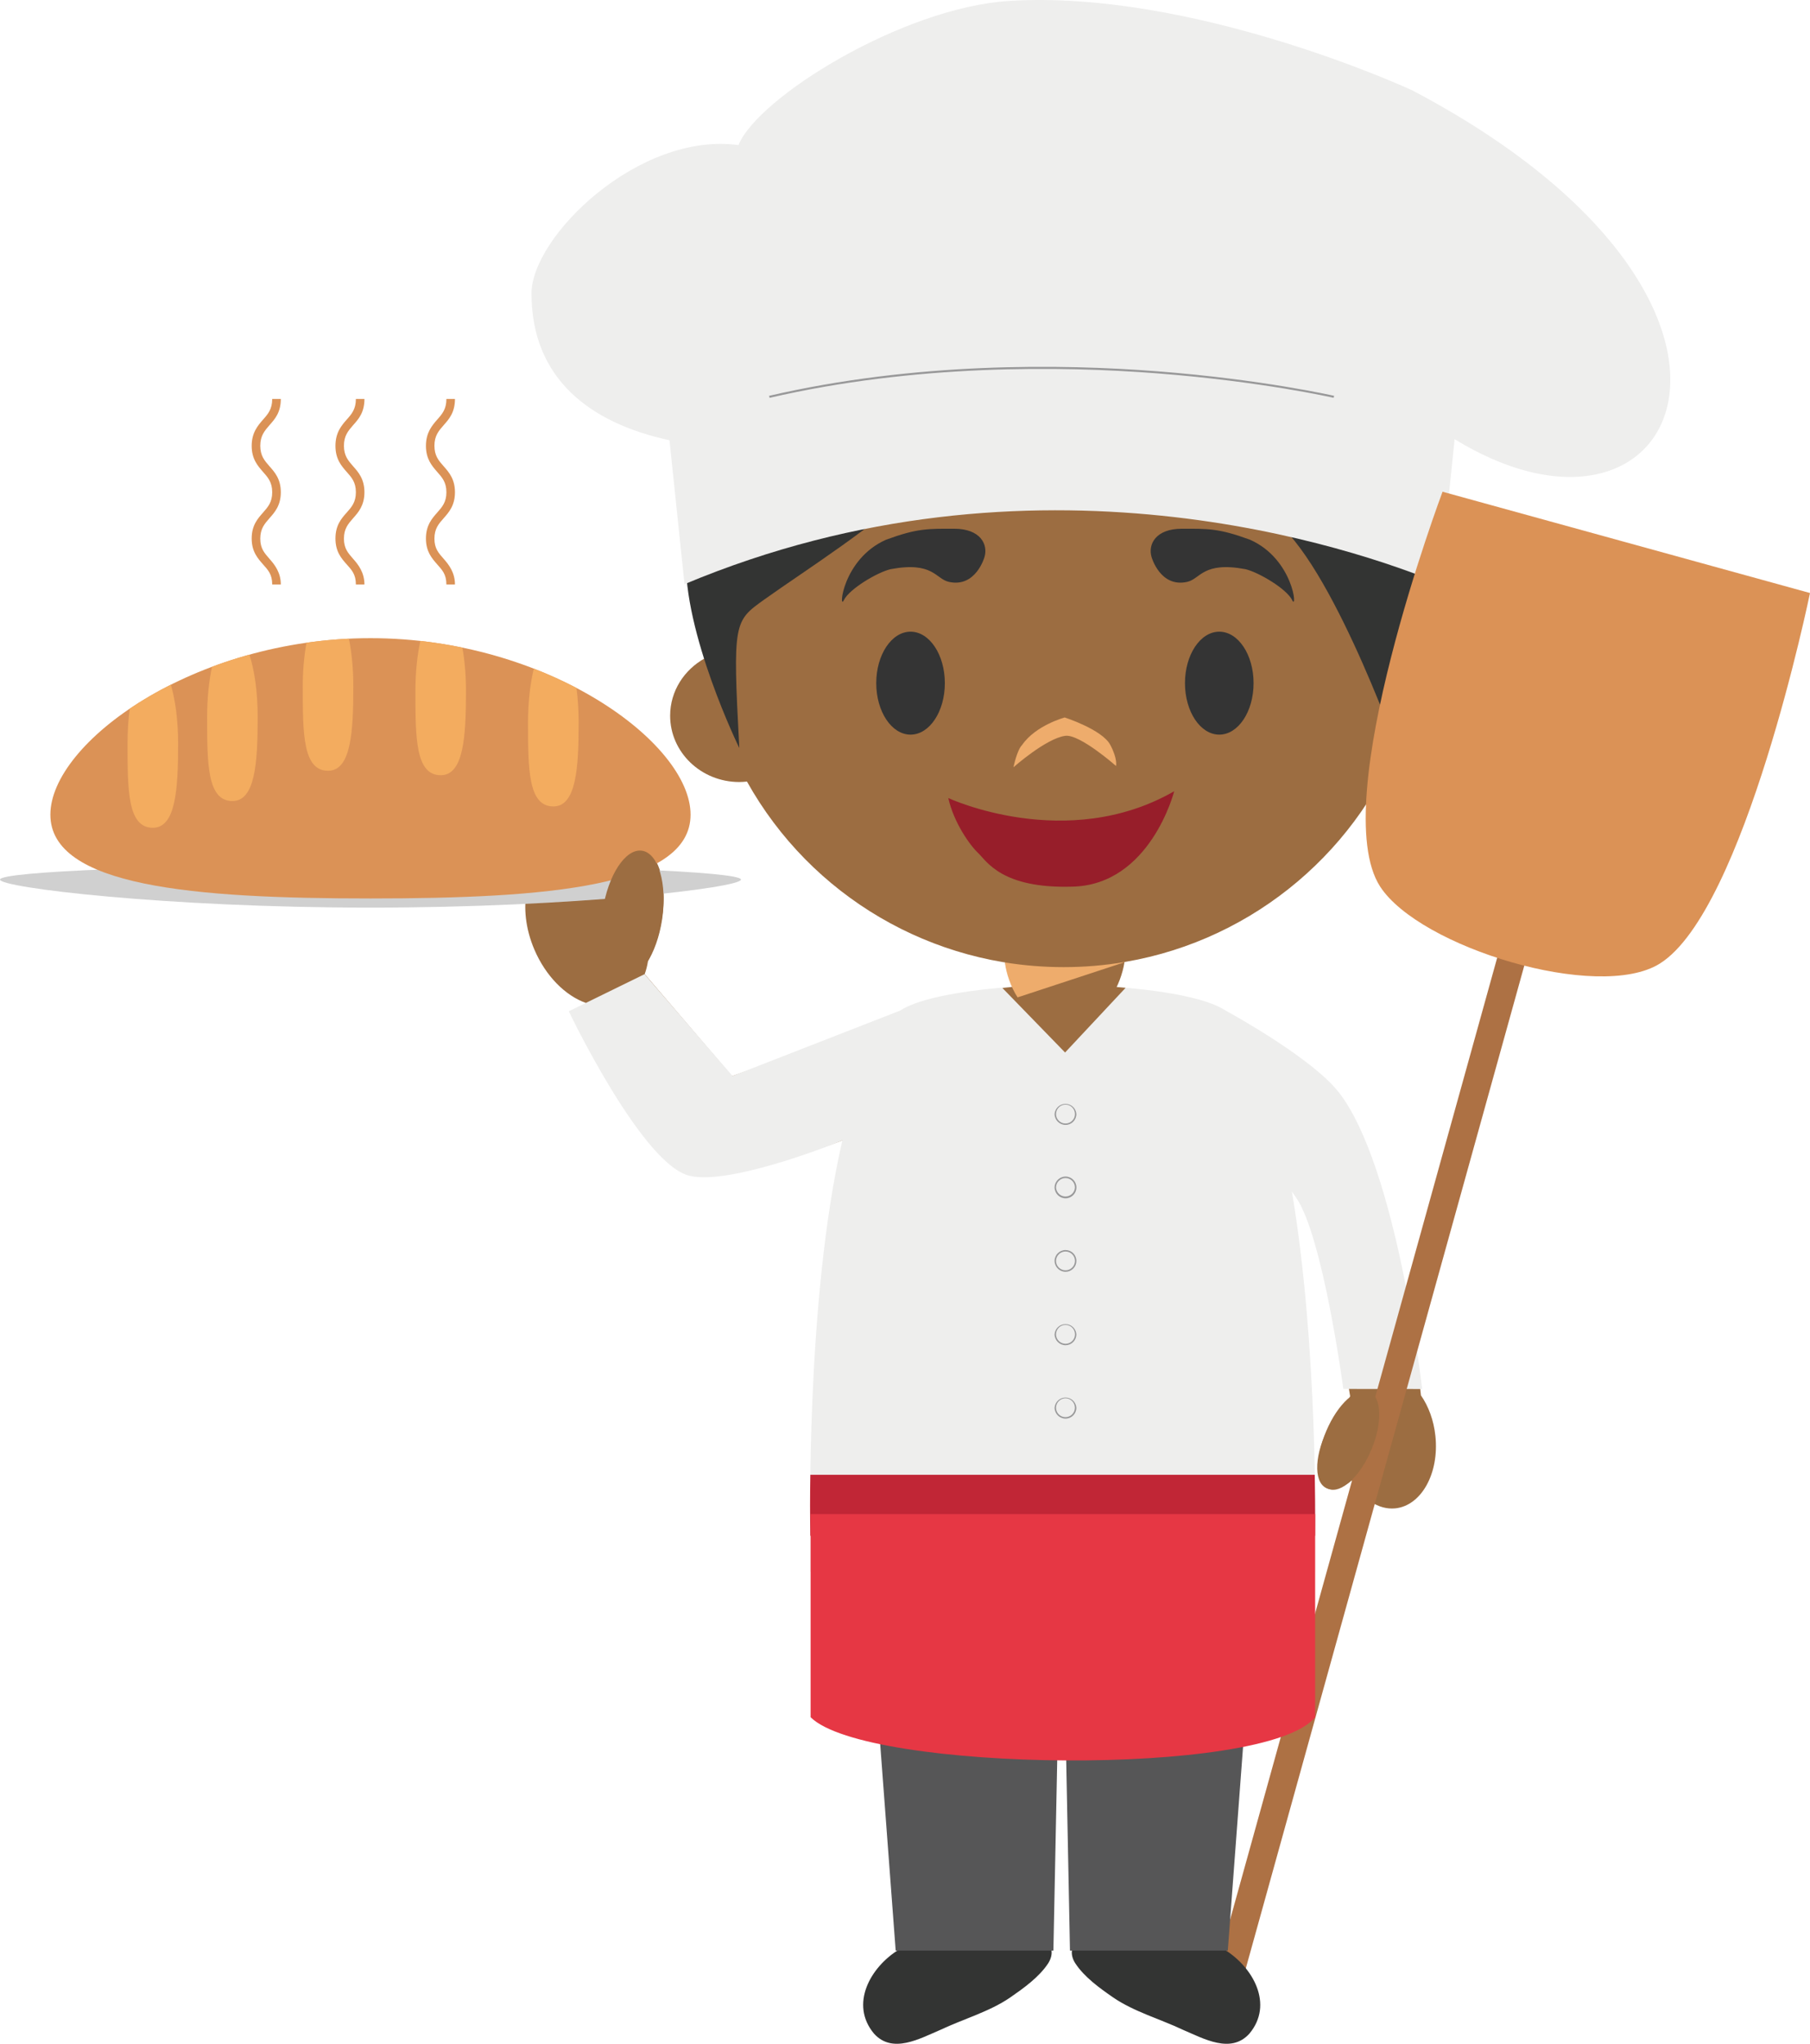 <svg version="1.1" xmlns="http://www.w3.org/2000/svg" xmlns:xlink="http://www.w3.org/1999/xlink" width="105.531" height="119.111" viewBox="0,0,105.531,119.111"><g transform="translate(-187.911,-120.186)"><g data-paper-data="{&quot;isPaintingLayer&quot;:true}" fill-rule="evenodd" stroke="none" stroke-width="1" stroke-linecap="butt" stroke-linejoin="miter" stroke-miterlimit="10" stroke-dasharray="" stroke-dashoffset="0" style="mix-blend-mode: normal"><path d="M266.076,184.267c3.389,4.319 4.689,17.301 4.689,17.301l-0.006,-0.059c0.438,0.63 0.746,1.45 0.842,2.362c0.231,2.172 -0.813,4.06 -2.332,4.221c-0.988,0.101 -1.935,-0.554 -2.535,-1.632c-0.564,0.466 -1.123,0.646 -1.52,0.438c-0.744,-0.394 -0.654,-2.013 0.197,-3.62c0.293,-0.558 0.668,-1.069 1.112,-1.517c0.035,-0.07 0.071,-0.132 0.108,-0.195c0,0 -1.473,-9.375 -3.052,-11.594c-0.784,-1.11 -1.293,-1.735 -1.473,-2.225c-0.143,-0.4 -0.302,-1.156 -0.367,-1.441c-0.507,-2.227 -3.272,-7.246 -3.272,-7.246c0,0 5.959,3.105 7.609,5.207M220.267,169.81c1.117,-0.468 2.446,-0.04 3.526,0.993c0.49,-0.73 1.071,-1.139 1.607,-1.036c1,0.196 1.47,2.105 1.048,4.263c-0.163,0.824 -0.429,1.567 -0.756,2.162c-0.039,0.261 -0.103,0.517 -0.193,0.765l5.089,5.95l10.793,-3.849c0,0 -1.838,2.9 -2.29,3.956c-0.328,0.77 -0.967,3.212 -0.967,3.212c0,0 -7.88,3.19 -10.118,2.38c-2.767,-0.995 -5.936,-9.969 -5.936,-9.969c-1.191,-0.419 -2.34,-1.556 -3.006,-3.116c-1.038,-2.436 -0.497,-4.99 1.203,-5.71" data-paper-data="{&quot;origPos&quot;:null}" fill="#9c6d41"/><path d="M266.233,201.133c0,0 -1.193,-8.954 -2.767,-11.171l-0.232,-0.332c1.538,9.076 1.352,20.065 1.352,20.065v2.094h-29.428v-2.09c0,0 -0.294,-13.735 1.868,-23.052c-0.543,0.242 -6.97,2.779 -9.11,2.002c-2.765,-0.995 -6.842,-9.525 -6.842,-9.525l4.418,-2.164l5.128,5.933l9.774,-3.811c1.931,-1.256 7.785,-1.459 7.785,-1.459l1.622,0.05h0.137l1.623,-0.05c0,0 5.831,0.186 7.77,1.436c0.784,0.428 5.127,2.867 6.629,4.777c3.392,4.316 4.87,17.301 4.87,17.301l-4.597,-0.004" fill="#eeeeed"/><path d="M250.038,184.56c-0.306,-0 -0.554,0.246 -0.556,0.552c0,0.304 0.246,0.551 0.551,0.552c0.304,0.001 0.552,-0.245 0.553,-0.549c0.001,-0.304 -0.244,-0.552 -0.548,-0.555M250.038,185.744c-0.351,0.002 -0.637,-0.281 -0.64,-0.632c0.023,-0.334 0.301,-0.593 0.635,-0.593c0.335,0 0.613,0.259 0.635,0.593c0,0.35 -0.279,0.632 -0.63,0.632M250.038,188.842c-0.304,-0.001 -0.553,0.244 -0.556,0.548c0.013,0.295 0.256,0.529 0.551,0.529c0.296,0 0.539,-0.233 0.551,-0.529c-0.001,-0.302 -0.245,-0.547 -0.547,-0.548M250.038,190.022c-0.351,0.002 -0.637,-0.281 -0.64,-0.632c0.003,-0.351 0.289,-0.634 0.64,-0.634c0.35,0 0.633,0.283 0.633,0.633c0,0.35 -0.283,0.633 -0.633,0.633M250.038,193.122c-0.147,-0.001 -0.288,0.057 -0.392,0.16c-0.104,0.103 -0.163,0.243 -0.164,0.39c0,0.305 0.25,0.547 0.556,0.547c0.303,0 0.548,-0.246 0.548,-0.548c0,-0.303 -0.246,-0.548 -0.548,-0.548M250.038,194.305c-0.351,0 -0.636,-0.282 -0.64,-0.633c0,-0.35 0.288,-0.634 0.64,-0.634c0.168,-0 0.329,0.067 0.448,0.186c0.118,0.119 0.185,0.28 0.183,0.448c0.001,0.168 -0.066,0.328 -0.184,0.447c-0.118,0.119 -0.279,0.186 -0.446,0.186M250.038,197.4c-0.147,-0.001 -0.288,0.056 -0.392,0.159c-0.104,0.103 -0.163,0.243 -0.164,0.39c0,0.306 0.25,0.552 0.556,0.552c0.304,0 0.55,-0.246 0.55,-0.55c0,-0.304 -0.246,-0.55 -0.55,-0.55M250.038,198.585c-0.352,-0.001 -0.637,-0.284 -0.64,-0.636c0.023,-0.334 0.301,-0.593 0.635,-0.593c0.335,0 0.613,0.259 0.635,0.593c0.001,0.168 -0.065,0.329 -0.183,0.448c-0.118,0.119 -0.279,0.187 -0.447,0.188M250.038,201.676c-0.306,0.001 -0.554,0.247 -0.556,0.553c0.001,0.303 0.247,0.548 0.549,0.548c0.303,0 0.549,-0.244 0.551,-0.547c0.002,-0.303 -0.241,-0.55 -0.544,-0.553M250.038,202.861c-0.351,0.002 -0.637,-0.281 -0.64,-0.632c0.023,-0.334 0.301,-0.593 0.635,-0.593c0.335,0 0.613,0.259 0.635,0.593c0,0.35 -0.279,0.632 -0.63,0.632" fill="#989899"/><path d="M231.113,171.448c0,0.47 -9.674,1.634 -21.603,1.634c-11.928,0 -21.599,-1.164 -21.599,-1.634c0,-0.473 9.67,-0.852 21.6,-0.852c11.928,0 21.602,0.38 21.602,0.852" fill="#d0d0d0"/><path d="M228.174,167.664c0,4.189 -8.355,4.884 -18.664,4.884c-10.305,0 -18.662,-0.695 -18.662,-4.884c0,-4.19 8.357,-10.286 18.662,-10.286c10.31,0 18.664,6.096 18.664,10.286" fill="#db9256"/><path d="M195.348,163.525c0,-0.73 0.042,-1.419 0.13,-2.04c0.766,-0.517 1.566,-0.983 2.394,-1.394c0.262,0.882 0.425,2.095 0.425,3.434c0,2.709 -0.15,4.903 -1.475,4.903c-1.474,0 -1.474,-2.194 -1.474,-4.903M199.987,161.965c0,-1.094 0.109,-2.105 0.286,-2.92c0.704,-0.261 1.427,-0.499 2.179,-0.705c0.296,0.893 0.483,2.189 0.483,3.625c0,2.712 -0.151,4.905 -1.474,4.905c-1.474,0 -1.474,-2.193 -1.474,-4.905M205.563,160.203c-0.003,-0.858 0.069,-1.715 0.216,-2.56c0.805,-0.114 1.633,-0.192 2.473,-0.236c0.164,0.794 0.26,1.754 0.26,2.796c0,2.707 -0.148,4.903 -1.475,4.903c-1.474,0 -1.474,-2.196 -1.474,-4.903M213.606,165.366c-1.474,0 -1.474,-2.198 -1.474,-4.905c0,-1.095 0.105,-2.103 0.29,-2.924c0.821,0.092 1.637,0.224 2.446,0.393c0.136,0.739 0.212,1.607 0.212,2.531c0,2.707 -0.147,4.905 -1.474,4.905M220.172,167.184c-1.474,0 -1.474,-2.196 -1.474,-4.905c0,-1.186 0.128,-2.275 0.338,-3.125c0.849,0.328 1.679,0.704 2.486,1.125c0.078,0.612 0.128,1.292 0.128,2c0,2.709 -0.149,4.905 -1.478,4.905" fill="#f3ac5f"/><path d="M204.284,154.249h-0.502c0,-0.596 -0.248,-0.848 -0.535,-1.171c-0.306,-0.351 -0.662,-0.738 -0.662,-1.509c0,-0.77 0.356,-1.162 0.662,-1.51c0.287,-0.324 0.535,-0.606 0.535,-1.185c0,-0.583 -0.248,-0.861 -0.535,-1.185c-0.306,-0.352 -0.662,-0.749 -0.662,-1.516c0,-0.772 0.356,-1.18 0.662,-1.532c0.287,-0.323 0.535,-0.605 0.535,-1.203h0.502c0,0.794 -0.354,1.182 -0.664,1.529c-0.283,0.328 -0.534,0.617 -0.534,1.198c0,0.583 0.25,0.867 0.534,1.193c0.31,0.348 0.664,0.746 0.664,1.516c0,0.77 -0.354,1.167 -0.664,1.516c-0.283,0.326 -0.534,0.606 -0.534,1.19c0,0.58 0.25,0.842 0.534,1.172c0.31,0.346 0.664,0.804 0.664,1.497M209.16,154.249h-0.5c0,-0.596 -0.246,-0.848 -0.535,-1.171c-0.31,-0.351 -0.656,-0.738 -0.656,-1.509c0,-0.77 0.346,-1.162 0.656,-1.51c0.289,-0.324 0.535,-0.606 0.535,-1.185c0,-0.583 -0.246,-0.861 -0.535,-1.185c-0.31,-0.352 -0.656,-0.749 -0.656,-1.516c0,-0.772 0.346,-1.18 0.656,-1.532c0.289,-0.323 0.535,-0.605 0.535,-1.203h0.5c0,0.794 -0.352,1.182 -0.662,1.529c-0.285,0.328 -0.534,0.617 -0.534,1.198c0,0.583 0.249,0.867 0.534,1.193c0.31,0.348 0.661,0.746 0.661,1.516c0,0.77 -0.351,1.167 -0.661,1.516c-0.285,0.326 -0.534,0.606 -0.534,1.19c0,0.58 0.249,0.842 0.534,1.172c0.31,0.346 0.661,0.804 0.661,1.497M214.437,154.249h-0.5c0,-0.596 -0.248,-0.848 -0.535,-1.171c-0.306,-0.351 -0.657,-0.738 -0.657,-1.509c0,-0.77 0.351,-1.162 0.657,-1.51c0.287,-0.324 0.536,-0.606 0.536,-1.185c0,-0.583 -0.249,-0.861 -0.536,-1.185c-0.306,-0.352 -0.657,-0.749 -0.657,-1.516c0,-0.772 0.351,-1.18 0.657,-1.532c0.287,-0.323 0.536,-0.605 0.536,-1.203h0.499c0,0.794 -0.352,1.182 -0.66,1.529c-0.289,0.328 -0.537,0.617 -0.537,1.198c0,0.583 0.248,0.867 0.537,1.193c0.308,0.348 0.66,0.746 0.66,1.516c0,0.77 -0.352,1.167 -0.66,1.516c-0.289,0.326 -0.537,0.606 -0.537,1.19c0,0.58 0.248,0.842 0.537,1.172c0.308,0.346 0.66,0.804 0.66,1.497" fill="#db9256"/><path d="M226.516,173.76c0.306,-2.065 -0.216,-3.85 -1.173,-3.995c-0.956,-0.143 -1.984,1.416 -2.292,3.479c-0.31,2.06 0.216,3.85 1.172,3.99c0.954,0.143 1.983,-1.414 2.293,-3.474M253.538,177.756c-1.05,-0.105 -1.82,-0.137 -1.82,-0.137l-1.624,0.059h-0.137l-1.626,-0.086c0,0 -0.847,0.04 -1.975,0.174l3.654,3.76zM270.788,158.687c1.08,0.69 1.794,1.869 1.794,3.21c0,2.133 -1.804,3.865 -4.03,3.865c-0.063,0 -0.13,-0.004 -0.191,-0.008c-3.607,6.442 -10.514,10.796 -18.444,10.796c-7.658,0.009 -14.721,-4.129 -18.455,-10.815c-0.148,0.015 -0.297,0.027 -0.448,0.027c-2.224,0 -4.031,-1.732 -4.031,-3.865c0,-1.436 0.822,-2.69 2.042,-3.356c-0.143,-0.985 -0.216,-1.993 -0.216,-3.018c0,-11.609 9.448,-21.022 21.108,-21.022c11.658,0 21.108,9.412 21.108,21.022c0,1.074 -0.079,2.134 -0.237,3.164" data-paper-data="{&quot;origPos&quot;:null}" fill="#9c6d41"/><path d="M243.229,154.096c-0.772,-0.174 -0.908,-1.201 -3.386,-0.74c-0.779,0.18 -2.417,1.156 -2.732,1.808c-0.316,0.652 -0.088,-2.392 2.457,-3.522c1.835,-0.675 2.457,-0.642 3.977,-0.642c1.52,0 1.987,0.907 1.766,1.65c0,0 -0.503,1.803 -2.082,1.446zM257.134,154.096c0.772,-0.174 0.908,-1.201 3.386,-0.74c0.779,0.18 2.417,1.156 2.732,1.808c0.316,0.652 0.087,-2.392 -2.457,-3.522c-1.835,-0.675 -2.457,-0.642 -3.977,-0.642c-1.52,0 -1.987,0.907 -1.766,1.65c0,0 0.503,1.803 2.082,1.446zM243,160c0,1.657 -0.895,3 -2,3c-1.105,0 -2,-1.343 -2,-3c0,-1.657 0.895,-3 2,-3c1.105,0 2,1.343 2,3M261,160c0,1.657 -0.895,3 -2,3c-1.105,0 -2,-1.343 -2,-3c0,-1.657 0.895,-3 2,-3c1.105,0 2,1.343 2,3" fill="#343434"/><path d="M250.02,163.069c-1.125,0.153 -3.02,1.834 -3.02,1.834c0,0 0.207,-1.009 0.503,-1.299c0.8,-1.156 2.487,-1.604 2.487,-1.604c0,0 2.173,0.703 2.65,1.588c0.443,0.824 0.34,1.238 0.34,1.238c0,0 -2.121,-1.871 -2.96,-1.756z" fill="#eeac6c"/><path d="M243.2,166.696c0,0 6.897,3.208 13.172,-0.397c0,0 -1.39,5.47 -5.95,5.561c-4.115,0.122 -4.984,-1.492 -5.477,-1.956c-0.492,-0.463 -1.42,-1.772 -1.745,-3.208" data-paper-data="{&quot;origPos&quot;:null}" fill="#971e2a"/><path d="M271.863,152.786c0.035,2.468 -0.832,7.809 -2.522,10.994c0,0 -4.153,-11.706 -7.571,-13.558c-4.182,-2.265 -15.202,1 -18.936,-1.936c-0.62,-0.487 -0.55,-1.59 -0.55,-1.59c0,0 -0.713,1.408 -1.061,1.802c-1.811,2.052 -6.504,5.021 -8.73,6.614c-1.79,1.283 -1.872,1.27 -1.477,8.668c0,0 -3.294,-6.733 -3.11,-11.228c0.055,-1.294 0.68,-4.17 1.705,-7.088c3.851,-7.683 11.713,-12.531 20.307,-12.523c10.219,0 18.859,6.727 21.693,15.98c0.144,1.284 0.228,2.573 0.252,3.865" fill="#333433"/><path d="M248.272,178.962c-0.987,0 -1.789,-2.108 -1.789,-3.074h7.02c0,0.966 -0.799,3.074 -1.78,3.074h-3.451" data-paper-data="{&quot;origPos&quot;:null}" fill="#9c6d41"/><path d="M247.241,178.313c-0.396,-0.6 -0.673,-1.436 -0.738,-2.036c1.129,0.181 2.271,0.272 3.415,0.273c1.218,0 2.414,-0.101 3.574,-0.3l-0.01,0.012l-6.242,2.051" fill="#eeac6c"/><path d="M218.9,137.292c0,-3.322 6.26,-9.44 12.069,-8.65c1.114,-2.775 9.548,-8.001 15.753,-8.4c10.69,-0.681 23.293,5.088 23.565,5.228c23.297,12.29 15.742,28.457 2.434,20.31l-0.864,8.408c-4.922,-2.03 -23.638,-8.508 -44.036,0.044l-0.876,-8.389c-4.662,-1.003 -8.045,-3.611 -8.045,-8.55" fill="#eeeeed"/><path d="M265.669,143.37c-0.04,-0.009 -4.184,-0.953 -10.279,-1.424c-5.626,-0.436 -14.118,-0.537 -22.61,1.425l-0.027,-0.116c8.508,-1.97 17.015,-1.865 22.649,-1.429c6.106,0.472 10.252,1.421 10.294,1.429l-0.027,0.116z" fill="#989899"/><path d="M259.902,237.223l-1.583,-0.438l17.47,-62.891l1.586,0.44z" fill="#ad7144"/><path d="M284.683,176.345c-3.585,2.238 -14.013,-0.95 -16.306,-4.493c-3.164,-4.899 3.641,-23.008 3.641,-23.008l21.424,5.903c0,0 -3.802,18.509 -8.759,21.598" fill="#db9256"/><path d="M267.869,204.67c-0.654,1.565 -1.775,2.59 -2.5,2.287c-0.726,-0.301 -0.784,-1.817 -0.126,-3.381c0.658,-1.566 1.779,-2.589 2.503,-2.284c0.725,0.303 0.78,1.815 0.123,3.377" data-paper-data="{&quot;origPos&quot;:null}" fill="#9c6d41"/><path d="M250.422,233.808c-0.059,0.242 0.015,0.543 0.182,0.796c0.526,0.808 1.436,1.459 2.216,1.998c1.209,0.827 2.731,1.25 4.064,1.882c1.208,0.511 2.794,1.421 3.874,0.219c1.427,-1.706 0.212,-3.872 -1.453,-4.895zM249.205,233.808c0.062,0.242 -0.018,0.543 -0.178,0.796c-0.528,0.808 -1.444,1.459 -2.222,1.998c-1.205,0.827 -2.729,1.25 -4.062,1.882c-1.209,0.511 -2.794,1.421 -3.876,0.219c-1.423,-1.706 -0.217,-3.872 1.453,-4.895z" fill="#333433"/><path d="M261.151,211.788l-1.654,22.08h-9.202l-0.345,-17.478h-0.27l-0.351,17.478h-9.196l-1.656,-22.08z" fill="#565657"/><path d="M235.158,209.692c-0.022,-1.185 -0.022,-2.37 0,-3.555h29.409c0.037,2.128 0.019,3.492 0.019,3.555h-29.428" fill="#c12636"/><path d="M264.59,220.265c-2.854,3.518 -26.204,3.198 -29.417,0v-11.837h29.417z" fill="#e63744"/></g></g></svg>